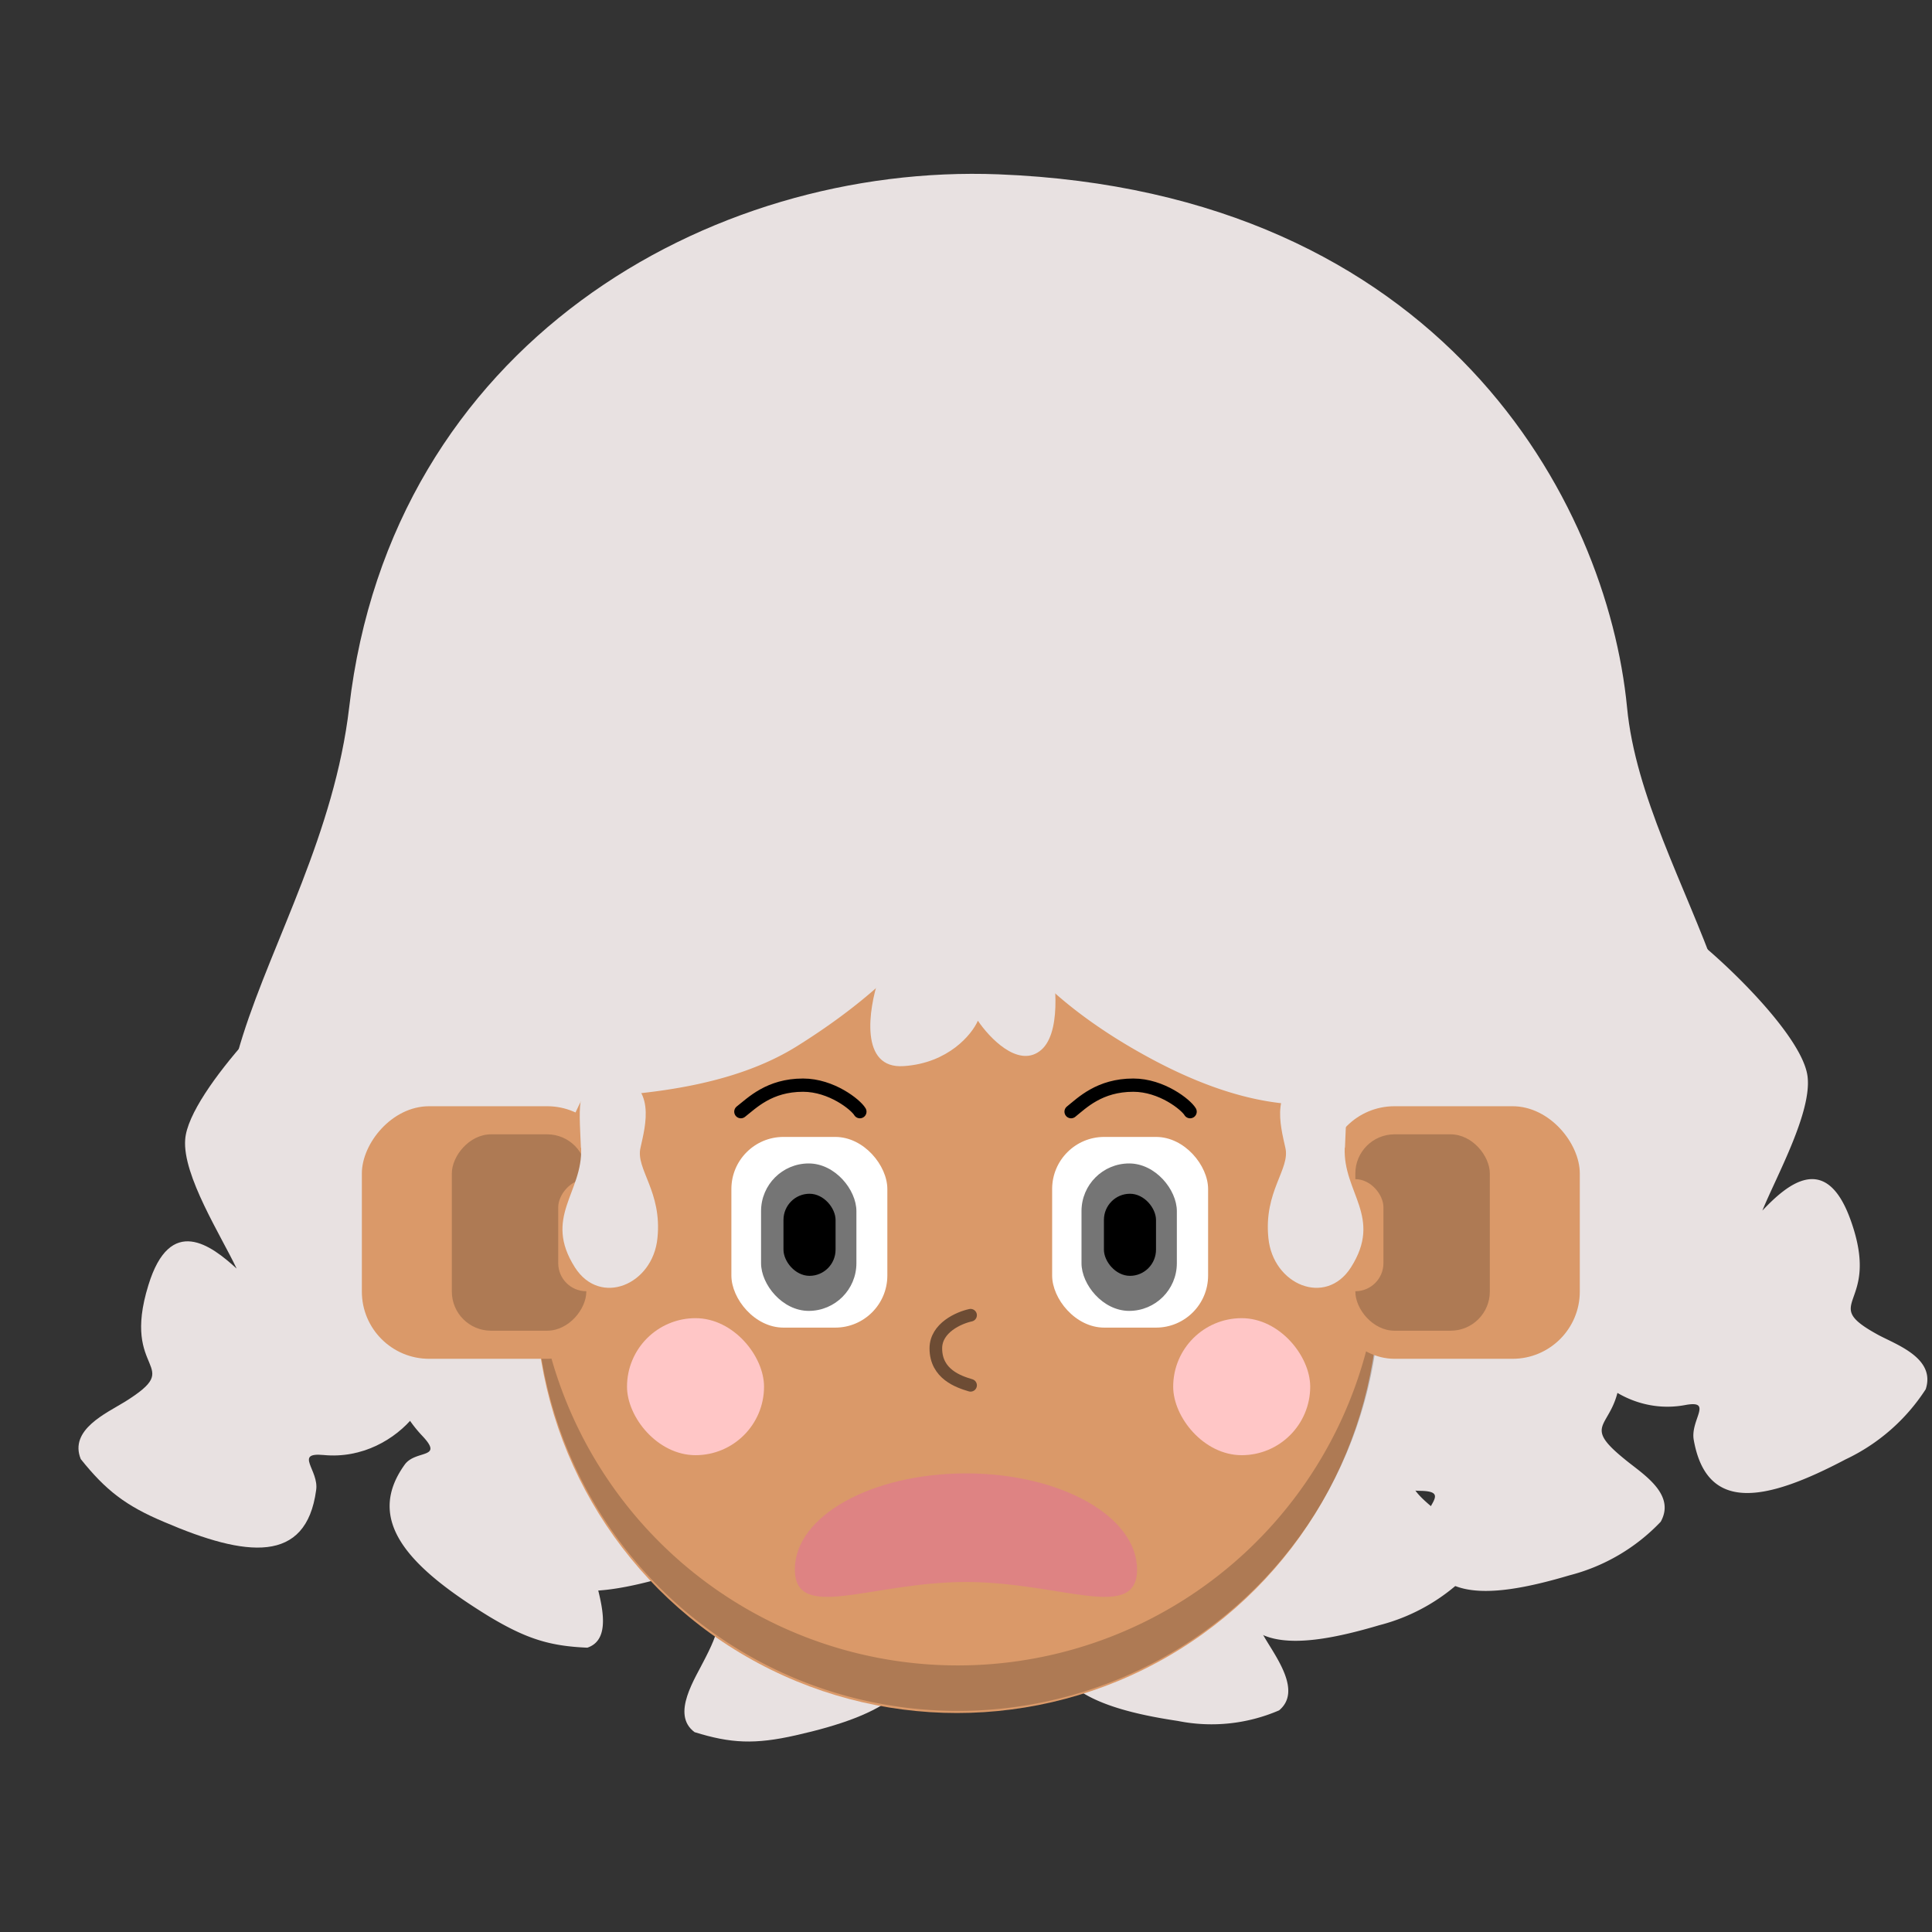 <svg xmlns="http://www.w3.org/2000/svg" viewBox="0 0 440 440" fill="none" shape-rendering="auto"><rect x="0" y="0" width="440" height="440" fill="#333333" stroke="none"/><desc>"Face Generator" by "The Visual Team", licensed under "CC BY 4.0". / Remix of the original. - Created with dicebear.com</desc><mask id="05cr1kl9"><rect width="440" height="440" rx="0" ry="0" x="0" y="0" fill="#fff" /></mask><g mask="url(#05cr1kl9)"><g transform="matrix(.71 0 0 .71 24 2)"><g fill="#e8e1e1"><path d="M78.2 224.1c13.5-116.4 115.4-174.6 208.3-171 142.2 5.6 195.2 105 201.6 171 5.4 56.6 63.3 114.4 23.8 169.8-64.5 90.7-415.8 36.9-442.3 17.9-70-50.2-.8-107.4 8.6-187.7Z"/><path d="M290.1 418.8c16.4-31-7-44-10.4-46.5-27.3-13-86-6-98.5 5.9-3.7 3.5-18 55-11.6 69 4.7 10 24.6 19 33.7 24.8-10.4-1.4-26.6-2-22 21.2 6 29.5 22.5 13.6 11.2 35.7-3.3 6.7-11.2 18.2-3.5 23.9 11.6 3.6 19.3 4 32.5 1 28-6.3 45.6-15.8 37.3-37.5-2.3-6-12-6-3.3-11 22.2-12.5 25.3-45.6 10.5-47.2-7.8-.8 7.8-8.3 24.1-39.3ZM139.7 409.9c28.2-17 14.7-42 13-46.2-16.7-27.6-69-56.4-85-53.6-4.8.9-41 36.8-42.1 52.6-.9 11.5 11.6 31 16.5 41.4-8.1-7.4-21.3-17.5-28.3 5.3-9 29 12.3 25-7.5 37.4-6 3.7-18 9-14.2 18.4 8 10 14.4 15 26.8 20.2 26.3 11.3 45.5 13.5 48.7-10.2 1-6.4-7.2-12.2 2.4-11.3 24.5 2.4 42.7-24.3 31-34.4-6.1-5.4 10.4-2.6 38.7-19.6Z"/><path d="M88.6 363c-8.5-35.3 16.9-39.8 20.7-41.1 29.3-3.4 84 23 93.2 38.7 2.8 4.6 4.6 59-4.8 70.1-6.8 8.2-28 10-38.1 12.5 10.3 2.2 26 7.1 16 27.8-12.4 26.3-24.5 5.6-19 30.5 1.8 7.6 6.7 21.3-2 24.2-12-.5-19.5-2.8-31.5-10C97.7 500.1 83 485.1 96 467c3.5-4.9 12.8-1.7 5.6-9.3-18.4-19.5-13.7-52.4.9-49 7.7 2-5.5-10.6-14-45.8ZM268.7 419.5c-17.9-29.7 4.7-44.4 8-47.1 26.7-15 85.5-12.5 98.6-1.5 3.9 3.3 20.8 53.7 15.1 68-4.1 10.5-23.5 20.8-32.3 27.3 10.3-2.1 26.4-4 23 19.6-4.5 29.8-21.7 15.2-9.4 36.4 3.7 6.4 12.2 17.4 4.8 23.6a54.7 54.7 0 0 1-32.5 3.4c-28.2-4.2-46.3-12.4-39-34.7 2-6 11.6-6.9 2.7-11.1-22.8-11-27.6-43.8-13-46.4 7.8-1.4-8.1-7.8-26-37.5ZM435 399.2c-28.7-14.7-16.5-41-15-45.3 15.3-29 65.7-62.3 81.8-60.8 4.8.5 42.3 33.6 44.2 49.4 1.4 11.5-10 32-14.5 43 7.7-8.1 20.3-19.3 28.3 3 10.2 28.3-11 26.1 9.1 37 6.1 3.2 18.2 7.5 15 17.3a62.2 62.2 0 0 1-25.7 22.5c-25.6 13.5-44.5 17.3-48.7-6.2-1.2-6.5 6.5-13-2.9-11.2-24.1 4.4-43.4-21-32.3-32.1 5.8-5.9-10.5-1.8-39.2-16.6Z"/><path d="M360.6 414c-25.5-20.1-8.8-43.5-6.5-47.5 20.4-25.6 76-48.5 91.6-43.9 4.6 1.4 35.4 41.1 34.4 57-.8 11.5-15.8 29.5-22.1 39.4 9-6.5 23.5-15 27.2 8.3 4.8 29.8-15.6 23.6 2.2 38 5.4 4.5 16.5 11 11.5 20a61.4 61.4 0 0 1-29.3 17.2c-27.6 8.2-47 8.4-46.8-15.6 0-6.5 8.8-11.3-.8-11.5-24.5-.3-38.8-29-25.8-37.7 6.8-4.6-10-3.7-35.6-23.8Z"/><path d="M299.6 430c-25.5-20.1-8.8-43.5-6.5-47.5 20.4-25.6 76-48.5 91.6-43.9 4.6 1.4 35.4 41.1 34.4 57-.8 11.5-15.8 29.5-22.1 39.4 9-6.5 23.5-15 27.2 8.3 4.8 29.8-15.6 23.6 2.2 38 5.4 4.5 16.5 11 11.5 20a61.4 61.4 0 0 1-29.3 17.2c-27.6 8.2-47 8.4-46.8-15.6 0-6.5 8.8-11.3-.8-11.5-24.5-.3-38.8-29-25.8-37.7 6.8-4.6-10-3.7-35.6-23.8Z"/><path d="M189.6 438c-25.5-20.1-8.8-43.5-6.5-47.5 20.4-25.6 76-48.5 91.6-43.9 4.6 1.4 35.4 41.1 34.4 57-.8 11.5-15.8 29.5-22.1 39.4 9-6.5 23.5-15 27.2 8.3 4.8 29.8-15.6 23.6 2.2 38 5.4 4.5 16.5 11 11.5 20a61.4 61.4 0 0 1-29.3 17.2c-27.6 8.2-47 8.4-46.8-15.6 0-6.5 8.8-11.3-.8-11.5-24.5-.3-38.8-29-25.8-37.7 6.8-4.6-10-3.7-35.6-23.8Z"/><path d="M72.6 414c-25.5-20.1-8.8-43.5-6.5-47.5 20.4-25.6 76-48.5 91.6-43.9 4.6 1.4 35.4 41.1 34.4 57-.8 11.5-15.8 29.5-22.1 39.4 9-6.5 23.5-15 27.2 8.3 4.8 29.8-15.6 23.6 2.2 38 5.4 4.5 16.5 11 11.5 20a61.4 61.4 0 0 1-29.3 17.2c-27.6 8.2-47 8.4-46.8-15.6 0-6.5 8.8-11.3-.8-11.5-24.5-.3-38.8-29-25.8-37.7 6.8-4.6-10-3.7-35.6-23.8Z"/></g></g><g transform="translate(81.7 150.7) scale(.719)"><circle cx="189.5" cy="199.5" r="133.5" fill="#da9969"/><path d="M323.3 192.3a133.8 133.8 0 0 1-267.1 0 133.7 133.7 0 1 0 267.1 0Z" fill="#000" fill-opacity=".2"/></g><g transform="translate(199.5 333.4) scale(.719)"><path d="M82.7 33.4c0 16.9-24.2 4-54.2 4-30 0-54.2 12.9-54.2-4S-1.4 3 28.5 3c30 0 54.2 13.6 54.2 30.5Z" fill="#DE8383"/></g><g transform="translate(280.7 235.4) scale(.719)"><rect x="30" y="23" width="80" height="80" rx="21.3" fill="#da9969"/><rect x="38.9" y="31.9" width="42.6" height="62.2" rx="12.4" fill="#000" fill-opacity=".2"/><rect x="30" y="46.1" width="17.8" height="35.5" rx="8.9" fill="#da9969"/></g><g transform="matrix(-.719 0 0 .719 161.5 235.4)"><rect x="30" y="23" width="80" height="80" rx="21.3" fill="#da9969"/><rect x="38.9" y="31.9" width="42.6" height="62.2" rx="12.4" fill="#000" fill-opacity=".2"/><rect x="30" y="46.1" width="17.8" height="35.5" rx="8.9" fill="#da9969"/></g><g transform="translate(114.8 215.5) scale(.719)"><path d="M75 52.4c3.6-2.8 9-8.4 19.7-8.4 9 0 16.7 6.2 18 8.4M179.6 52.4c3.5-2.8 9-8.4 19.7-8.4 9 0 16.7 6.2 18 8.4" stroke="#000" stroke-width="4.2" stroke-linecap="round"/><rect x="72" y="60.4" width="49.4" height="60.4" rx="16.5" fill="#fff"/><rect x="173.6" y="60.4" width="49.4" height="60.4" rx="16.5" fill="#fff"/><rect x="81.4" y="68.8" width="30.2" height="46.7" rx="15.1" fill="#757575"/><rect x="182.9" y="68.8" width="30.2" height="46.7" rx="15.1" fill="#757575"/><rect x="88.5" y="78.4" width="16.5" height="26" rx="8.3" fill="#000"/><rect x="190" y="78.4" width="16.5" height="26" rx="8.3" fill="#000"/></g><g transform="translate(127.7 288.7) scale(.719)"><g fill="#FFC6C6"><rect x="21" y="16" width="43.4" height="43.4" rx="21.7"/><rect x="194" y="16" width="43.4" height="43.4" rx="21.7"/></g></g><g transform="translate(193 279.4) scale(.719)"><path d="M39 28c-3.7.8-11 4-11 10.5 0 8.2 7.3 10.6 11 11.7" stroke="#000" stroke-opacity=".5" stroke-width="4" stroke-linecap="round" stroke-linejoin="round"/></g><g transform="matrix(.522 0 0 .522 122.9 244.8)"><path d="M18 31.8C17.3 12.2 15 2.3 32 0c19.6 3.6 14 22.6 12 31.8-2.2 9.3 9.5 19 7.4 39.4-2 20.4-25 30-36 12.8-14-22 3.5-32.6 2.7-52.2Z" fill="#e8e1e1"/></g><g transform="matrix(-.522 0 0 .522 315.7 244.8)"><path d="M18 31.8C17.3 12.2 15 2.3 32 0c19.6 3.6 14 22.6 12 31.8-2.2 9.3 9.5 19 7.4 39.4-2 20.4-25 30-36 12.8-14-22 3.5-32.6 2.7-52.2Z" fill="#e8e1e1"/></g><g transform="matrix(.522 0 0 .522 108.7 145.6)"><g fill="#e8e1e1"><path d="M132 85.2c2.7-21 39-24.4 57.5-22.6 18.5 1.8 21.7 3 44 10.7 22.4 7.8 70.2 33 59.3 59.4-8.7 21.2-32.1 12.4-42.8 5.3 2.5 11 5 34.9-4.8 41.8-9.6 6.9-21.8-6-26.8-13.4-2.6 6-12.9 18.5-32.3 19.8-19.4 1.4-15.4-24.8-11-38-8.5-.1-26.8-3.5-32-16.7-5.4-13.2 11.3-21.2 20.3-23.5-10.7.7-33.4-6.7-31.3-22.8Z"/><path d="M375 131c6.5 15.9 11.5 34.5 11.5 70-11 0-38.5 11-92.5-18-54.8-29.5-68.9-59.5-82-79-13 27-37 51.3-72.5 73.5C104 199.7 55.2 198.5 39 201c0-23.1 2-46 10.9-67.4A176 176 0 0 1 212 25a175 175 0 0 1 124 51.5c16.4 16.4 30.2 33.1 39 54.5Z"/></g></g></g></svg>